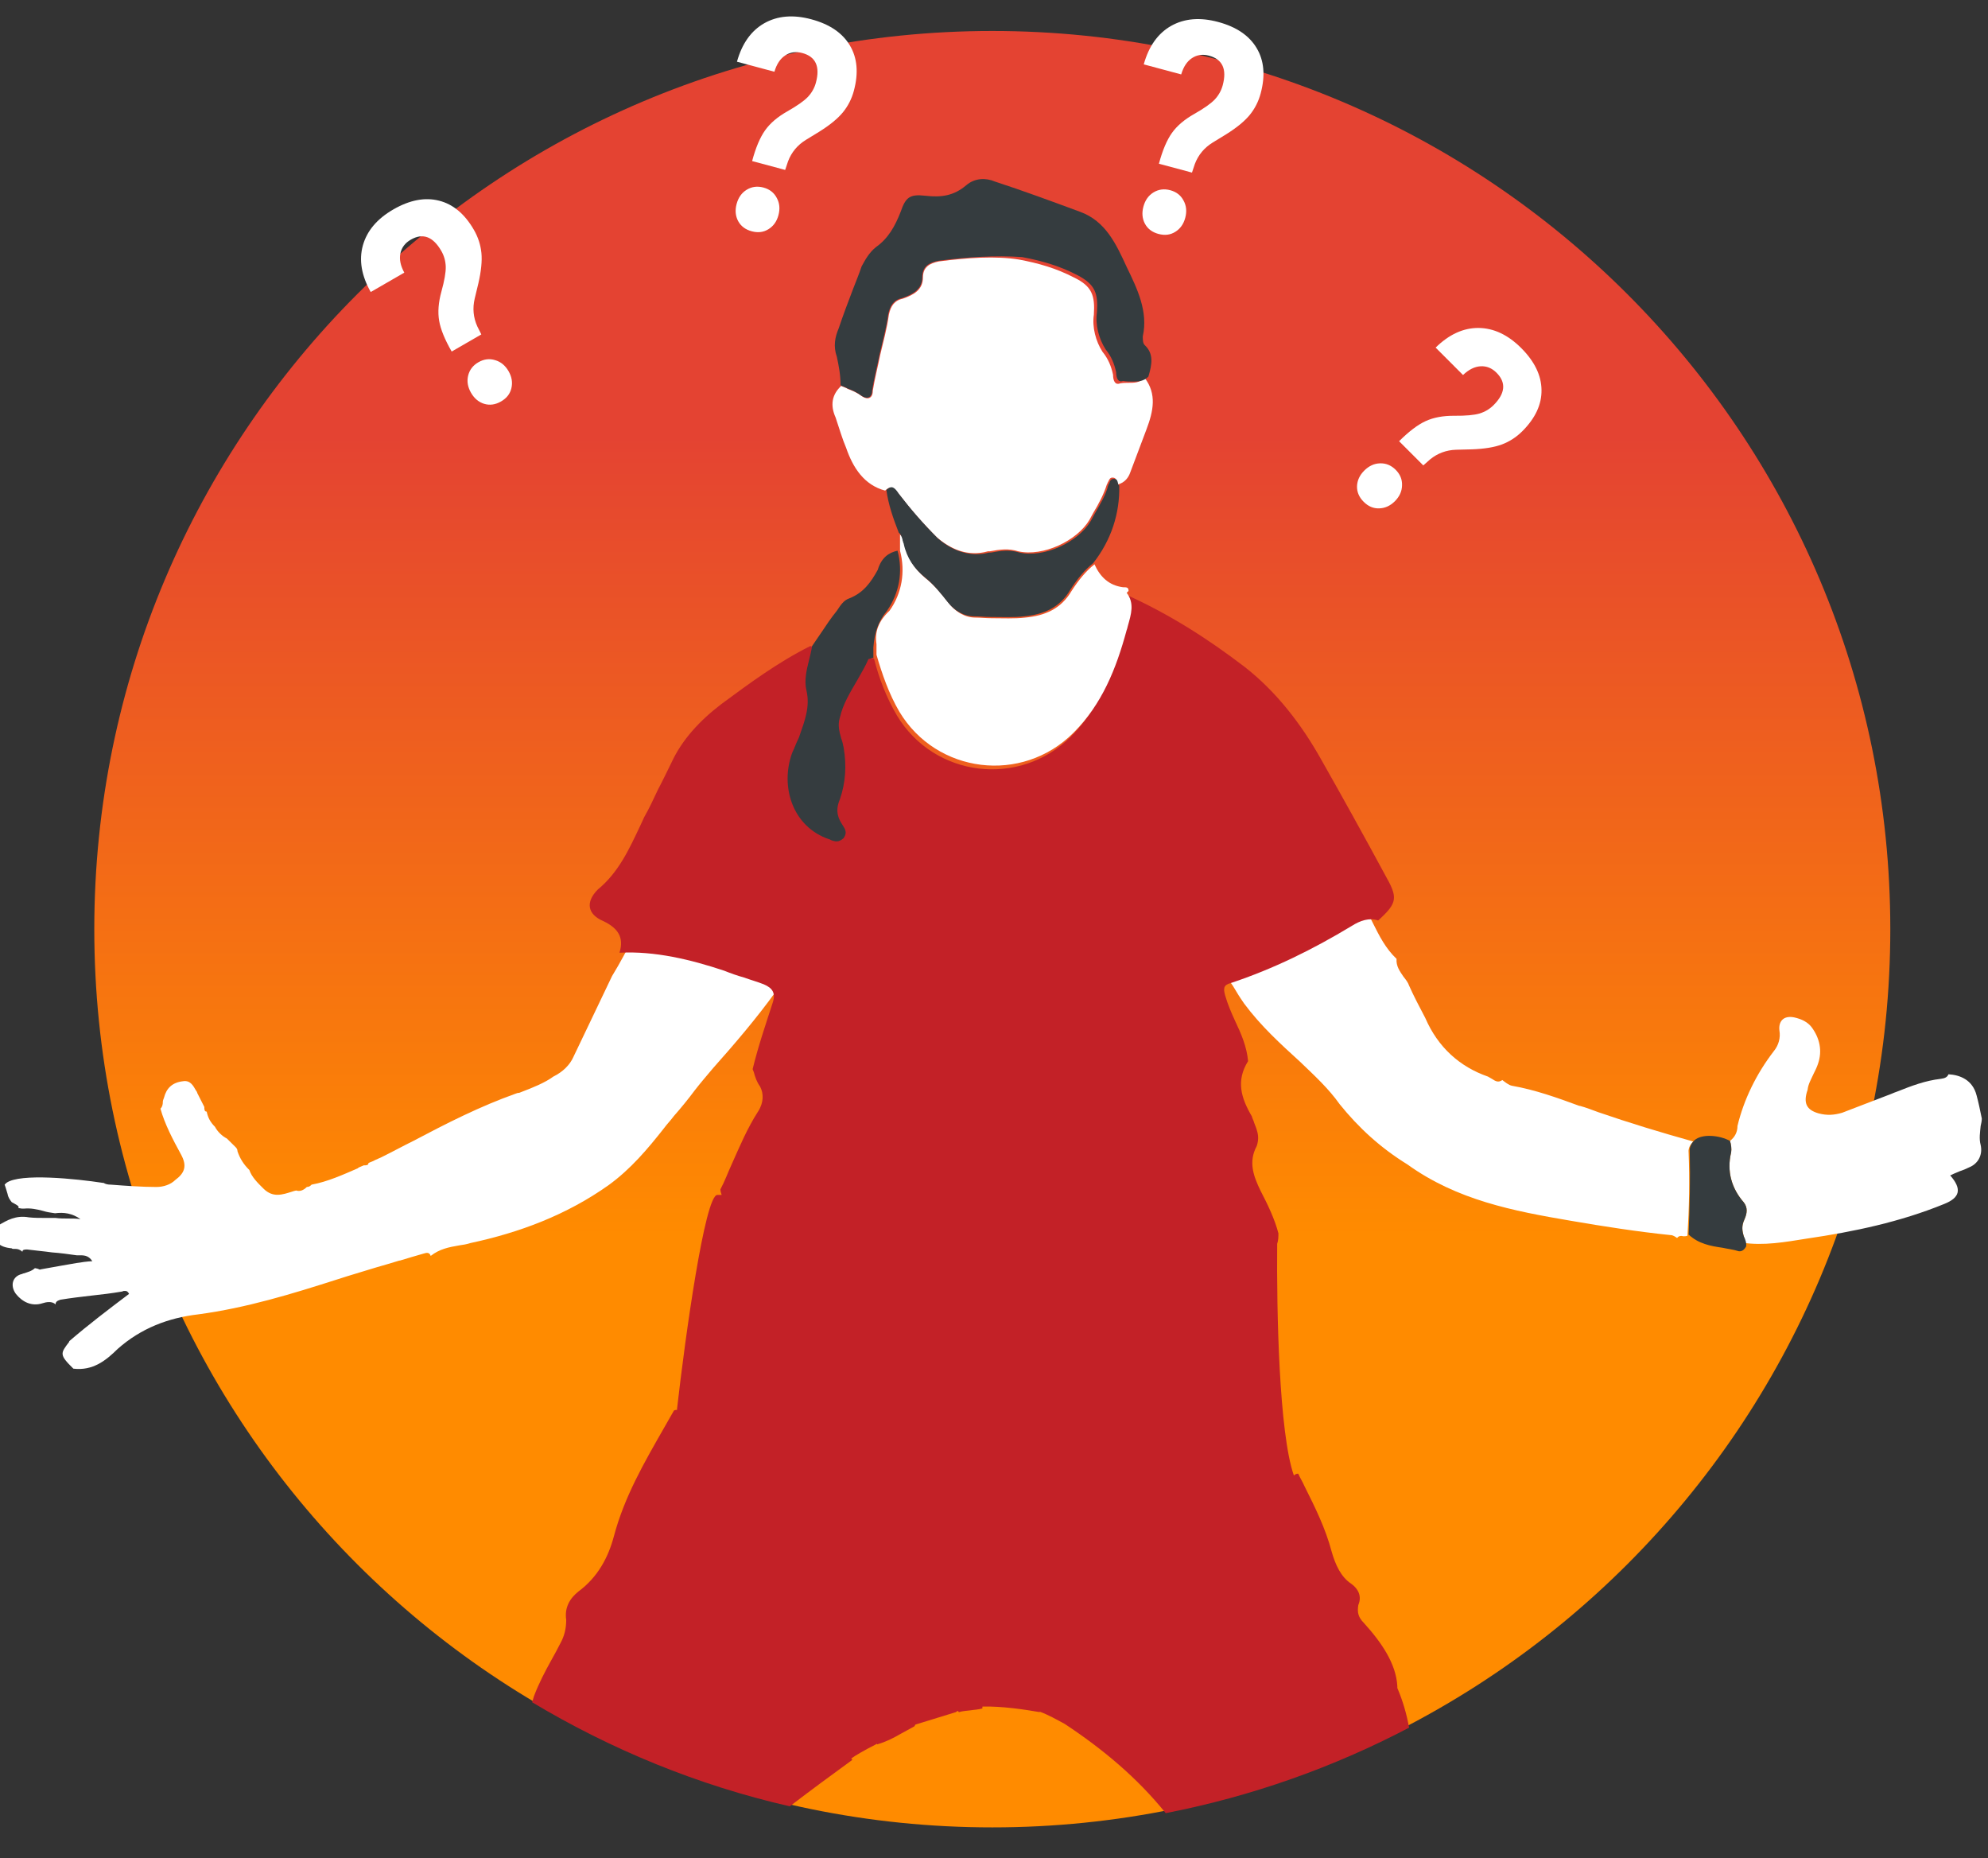 <svg width="321" height="300" viewBox="0 0 321 300" version="1.1" xmlns="http://www.w3.org/2000/svg" xmlns:xlink="http://www.w3.org/1999/xlink">
<rect x="0" y="0" width="321" height="300" fill="#333333" stroke="none"/>
<g id="Canvas" fill="none">
<g id="Frame 4" clip-path="url(#clip0)">
<g id="logo-01">
<g id="Canvas_2">
<g id="logo">
<g id="Group">
<path id="Ellipse" d="M 145 290C 225.081 290 290 225.081 290 145C 290 64.919 225.081 0 145 0C 64.919 0 0 64.919 0 145C 0 225.081 64.919 290 145 290Z" transform="translate(15.225 5)" fill="url(#paint0_linear)"/>
<g id="Group 2">
<path id="Intersect" d="M 117.616 28.426C 119.38 28.519 121.515 29.261 122.165 31.857C 122.443 32.877 122.722 34.175 123 35.566C 123 35.937 122.907 36.401 122.814 36.772C 122.721 37.792 122.536 38.812 122.814 39.831C 123.186 41.501 122.35 42.891 120.958 43.448C 120.401 43.726 119.937 43.911 119.38 44.097C 119.194 44.19 118.915 44.282 118.73 44.375C 118.451 44.468 118.173 44.653 117.894 44.746C 119.844 46.971 119.472 48.362 116.873 49.382C 109.818 52.257 102.392 53.833 94.78 54.946C 91.252 55.502 87.817 56.151 84.197 55.595C 84.661 55.595 84.754 55.131 84.568 54.575C 84.29 53.648 84.197 52.906 84.661 51.886C 85.125 50.866 85.218 49.939 84.568 49.104C 82.619 46.879 81.783 44.097 82.526 41.037C 82.619 40.481 82.526 39.739 82.34 39.182C 83.176 38.533 83.547 37.699 83.547 36.772C 84.568 32.506 86.611 28.334 89.395 24.717C 90.231 23.697 90.509 22.492 90.324 21.379C 90.138 19.896 90.974 18.876 92.737 19.247C 93.944 19.525 94.872 19.988 95.522 20.823C 96.822 22.585 97.286 24.625 96.543 26.757C 96.358 27.314 96.079 27.87 95.801 28.426C 95.429 29.261 94.965 30.003 94.873 30.93C 94.13 33.063 94.687 34.175 96.636 34.732C 98.029 35.102 99.143 35.01 100.442 34.639C 101.649 34.175 102.856 33.712 104.063 33.248C 105.269 32.784 106.476 32.321 107.683 31.857C 108.24 31.672 108.797 31.393 109.354 31.208C 111.675 30.281 113.903 29.446 116.316 29.168C 117.059 29.075 117.43 28.89 117.616 28.426ZM 12.903 26.386C 15.224 28.612 17.545 30.744 19.309 33.248C 22.372 37.05 25.9 40.295 30.263 42.984C 38.246 48.733 47.343 50.495 56.626 52.071C 62.011 52.998 67.395 53.833 72.779 54.389C 73.15 54.389 73.522 54.668 73.8 54.853C 74.079 54.482 74.45 54.482 74.821 54.575C 75.007 54.575 75.285 54.575 75.471 54.482C 75.749 49.939 75.842 45.581 75.657 41.037C 75.564 40.295 76.028 39.646 76.399 39.275C 71.108 37.792 66.188 36.308 61.082 34.546C 60.061 34.175 59.133 33.804 58.112 33.526L 58.019 33.526C 54.491 32.228 50.871 30.93 47.158 30.281C 46.601 30.188 45.951 29.632 45.58 29.354C 44.93 29.817 44.466 29.539 43.909 29.168C 43.723 29.075 43.444 28.89 43.259 28.797C 38.71 27.221 35.183 24.068 33.14 19.339C 32.212 17.577 31.284 15.816 30.541 14.147C 30.355 13.59 29.984 13.127 29.613 12.663C 29.056 11.829 28.406 10.994 28.499 9.789C 26.735 8.119 25.714 6.08 24.693 4.04C 24.136 2.927 23.672 1.907 23.022 0.887C 22.372 0.052 21.908 -0.319 21.072 0.331C 15.41 4.04 9.283 6.543 3.156 9.139C 1.857 9.51 0.65 10.159 0 11.736C 1.114 12.663 1.949 13.868 2.692 15.167C 3.063 15.816 3.528 16.465 3.899 17.021C 6.591 20.637 9.747 23.512 12.903 26.386Z" transform="translate(197 145)" fill="white"/>
<path id="Intersect 2" d="M 0.928 0.725C 0.557 1.096 0.093 1.745 0.186 2.487C 0.279 7.03 0.186 11.388 0 15.932C 1.578 17.415 3.528 17.786 5.477 18.064C 6.312 18.25 7.241 18.343 8.076 18.621C 8.633 18.714 9.005 18.343 9.283 17.879C 9.376 17.323 9.19 16.766 8.912 16.21C 8.633 15.283 8.54 14.541 9.005 13.521C 9.469 12.501 9.562 11.574 8.912 10.739C 6.962 8.514 6.127 5.732 6.869 2.672C 6.962 2.116 6.869 1.374 6.684 0.818C 5.013 -0.11 2.135 -0.388 0.928 0.725Z" transform="translate(272.657 183.365)" fill="#353C3F"/>
</g>
<path id="Intersect 3" d="M 2.895 47.07C 2.607 46.692 2.32 46.315 2.225 45.749C 2.033 45.184 1.938 44.712 1.746 44.24C 1.842 44.146 1.938 44.052 2.033 43.958C 4.234 42.354 13.324 43.297 17.63 43.958L 17.726 43.958C 18.013 44.146 18.396 44.24 18.874 44.24C 21.362 44.429 23.946 44.618 26.242 44.618C 27.39 44.618 28.538 44.24 29.304 43.486C 30.835 42.354 31.218 41.223 30.261 39.431C 28.921 36.979 27.582 34.432 26.912 31.98C 27.199 31.698 27.295 31.32 27.295 30.849C 27.295 30.66 27.39 30.472 27.486 30.189C 27.869 28.68 28.826 27.737 30.548 27.548C 31.696 27.36 32.175 28.208 32.653 29.057C 32.749 29.151 32.844 29.34 32.844 29.434L 33.993 31.698C 33.993 32.075 33.993 32.452 34.375 32.452C 34.567 33.395 34.95 34.15 35.715 34.904C 36.098 35.658 36.863 36.413 37.629 36.79L 38.968 38.11C 39.16 38.299 39.351 38.488 39.351 38.865C 39.734 39.997 40.308 40.94 41.265 41.883C 41.648 43.014 42.604 43.958 43.561 44.901C 45.092 46.409 46.623 45.844 48.154 45.372L 48.441 45.278C 48.537 45.278 48.728 45.184 48.824 45.184C 49.398 45.372 49.972 45.184 50.546 44.618C 50.929 44.618 51.121 44.429 51.312 44.24C 53.895 43.769 56.383 42.637 58.776 41.6L 58.871 41.505L 59.062 41.411C 59.254 41.317 59.541 41.223 59.732 41.128C 60.115 41.128 60.498 41.128 60.498 40.751C 60.881 40.562 61.263 40.468 61.55 40.279C 61.933 40.091 62.22 39.997 62.603 39.808C 64.325 38.959 66.048 38.016 67.77 37.167C 73.129 34.338 78.487 31.603 84.324 29.529L 84.611 29.434L 84.707 29.434L 84.802 29.434L 85.281 29.246C 87.003 28.585 88.917 27.831 90.352 26.794C 91.883 26.039 93.031 24.907 93.605 23.587C 95.71 19.155 97.816 14.817 99.825 10.573C 101.165 8.404 102.313 6.14 103.652 3.688C 104.035 2.934 104.418 2.18 104.801 1.425C 105.566 -0.084 106.523 -0.272 107.863 0.293C 108.82 0.671 109.776 1.142 110.733 1.614C 111.69 2.085 112.647 2.557 113.604 2.934C 118.675 5.197 123.077 8.121 127 12.365L 126.235 13.119C 123.173 17.363 119.632 21.512 116.187 25.379C 115.231 26.511 114.178 27.737 113.221 28.963C 112.169 30.377 111.02 31.792 109.776 33.206C 109.298 33.867 108.724 34.432 108.245 35.093C 105.566 38.488 102.887 41.694 99.251 44.335C 92.457 49.144 84.898 51.974 76.956 53.671C 76.382 53.86 75.808 53.954 75.138 54.048C 73.511 54.331 71.98 54.614 70.545 55.746C 70.353 55.18 69.971 55.18 69.397 55.369C 68.057 55.746 66.813 56.123 65.569 56.5L 65.474 56.5C 64.23 56.877 62.986 57.255 61.646 57.632C 59.541 58.292 57.532 58.858 55.522 59.518C 48.154 61.876 40.786 64.139 33.036 65.177C 28.156 65.742 23.754 67.44 20.022 70.741C 18.109 72.627 16.004 74.324 12.846 73.947C 10.549 71.684 10.741 71.495 12.176 69.609L 12.176 69.515C 15.238 66.874 18.587 64.328 21.84 61.876C 21.553 61.31 21.266 61.404 20.979 61.404C 20.884 61.404 20.788 61.498 20.692 61.498C 19.066 61.782 17.439 61.97 15.716 62.159C 14.09 62.347 12.463 62.536 10.741 62.819C 10.167 63.008 9.975 63.196 9.975 63.573C 9.401 63.008 8.444 63.196 7.87 63.385C 6.148 63.95 4.617 63.196 3.564 61.876C 2.607 60.556 2.99 59.047 4.521 58.669C 4.617 58.669 4.617 58.669 4.713 58.575L 4.808 58.575C 5.382 58.386 6.148 58.198 6.626 57.726C 6.818 57.726 7.009 57.821 7.105 57.821C 7.296 57.915 7.487 58.009 7.583 57.915C 8.636 57.726 9.688 57.538 10.741 57.349C 12.463 57.066 14.185 56.689 15.908 56.595C 15.238 55.557 14.377 55.651 13.707 55.651C 13.611 55.651 13.516 55.651 13.42 55.651C 12.08 55.463 10.741 55.274 9.401 55.18C 8.062 54.991 6.818 54.897 5.382 54.708C 5 54.708 4.617 54.709 4.617 55.086C 4.234 54.709 3.851 54.614 3.469 54.614C 3.373 54.614 3.277 54.614 3.182 54.614C 3.086 54.614 2.99 54.614 2.895 54.52C 0.789 54.331 -0.167 53.388 0.024 51.313C 0.12 51.219 0.215 51.219 0.311 51.125L 0.598 50.936L 0.694 50.842C 2.129 49.993 3.564 49.144 5.669 49.522C 6.531 49.616 7.487 49.616 8.444 49.616C 8.923 49.616 9.401 49.616 9.975 49.616C 10.645 49.71 11.315 49.71 11.985 49.71C 12.655 49.71 13.324 49.71 13.994 49.804C 12.655 48.861 11.315 48.673 9.88 48.861C 9.21 48.767 8.54 48.673 7.966 48.484C 6.913 48.201 5.956 48.013 4.904 48.107C 4.808 48.107 4.617 48.107 4.521 48.107L 3.947 48.013C 4.234 47.73 3.564 47.447 2.895 47.07Z" transform="translate(-1 147)" fill="white"/>
<path id="Vector" d="M 134.3 166C 133.4 165.1 133.2 164.3 133.4 163.1C 134 161.7 133.4 160.5 132.3 159.7C 130.6 158.6 129.7 156.6 129.1 154.5C 128.1 150.7 126.4 147.3 124.7 143.9C 124.4 143.2 124 142.6 123.7 141.9C 123.4 141.9 123.2 142 123 142.2C 120.6 135.4 120.2 115.7 120.3 104.8C 120.5 104.2 120.5 103.6 120.5 103.1C 119.9 100.8 118.8 98.5 117.6 96.2C 116.5 93.9 115.6 91.6 117 89C 117.3 88.1 117.3 87.3 117 86.4C 116.9 86 116.7 85.6 116.6 85.3C 116.5 84.9 116.3 84.6 116.2 84.2C 114.5 81.3 113.6 78.5 115.6 75.3C 115.4 73 114.5 70.9 113.5 68.8C 112.9 67.5 112.3 66.1 111.9 64.7C 111.6 63.6 111.6 63 112.8 62.7C 119.7 60.4 126 57.3 132.3 53.5C 133.7 52.6 135.2 52.1 136.6 52.6C 139.8 49.7 139.8 48.9 137.7 45.2C 134.3 38.9 130.8 32.6 127.4 26.6C 124.2 20.9 120.2 15.7 115.1 11.7C 109.1 7.1 102.8 3.1 95.9 0L 95.6 0.3C 96.7 2.3 96.2 4.3 95.6 6.3C 93.9 12.3 91.6 18.3 87 22.9C 78.7 31.2 64.9 29.5 58.9 19.5C 57.2 16.6 56 13.5 55.2 10.3L 44.9 8.3C 39.7 10.9 35.1 14.3 30.5 17.7C 27.1 20.3 24.2 23.4 22.5 27.1C 21.8 28.5 21.1 30 20.3 31.5C 19.6 33 18.9 34.5 18.1 35.9C 17.9 36.3 17.7 36.8 17.5 37.2C 15.7 41 14 44.8 10.6 47.6C 8.6 49.6 8.9 51.6 11.5 52.7C 13.8 53.8 14.9 55.3 14.1 57.8C 19.8 57.5 25.6 58.9 31 60.7C 32 61.1 33.1 61.5 34.2 61.8C 35.3 62.2 36.4 62.5 37.4 62.9C 38.8 63.5 39.4 64.3 38.8 66C 37.7 69.4 36.5 72.9 35.6 76.6C 35.7 76.8 35.7 76.9 35.8 77.1C 36 77.9 36.3 78.7 36.8 79.4C 37.4 80.5 37.4 82 36.5 83.4C 34.7 86.2 33.5 89.1 32.2 92C 31.6 93.3 31.1 94.7 30.4 96C 30.4 96.3 30.5 96.6 30.6 96.9C 30.3 96.9 30.1 96.9 29.9 96.9C 27.9 96.9 24.7 119.9 23.4 131.4L 23.4 131.6C 23.3 131.6 23.1 131.6 22.9 131.7C 22.4 132.6 21.8 133.6 21.3 134.5C 18.1 140.1 14.9 145.6 13.2 152C 12.3 155.4 10.6 158.6 7.5 160.9C 6.1 162 5.2 163.5 5.5 165.5C 5.5 166.9 5.2 168.1 4.6 169.2C 4.1 170.2 3.6 171.1 3.1 172C 2.1 173.8 1.1 175.7 0.3 177.8C 0.2 178.1 0.1 178.5 -3.05176e-06 178.8C 12.7 186.4 26.7 192.2 41.6 195.6C 45 193 48.4 190.5 51.7 188.1C 51.6 188 51.6 187.9 51.5 187.9C 52 187.5 53.7 186.5 55.7 185.5C 55.7 185.5 55.7 185.5 55.7 185.6C 57.1 185.2 58.3 184.6 59.5 183.9C 60.2 183.5 61 183.1 61.7 182.7C 61.8 182.6 61.8 182.5 61.9 182.4L 68.4 180.4C 68.5 180.3 68.6 180.3 68.7 180.2C 68.8 180.2 68.8 180.3 68.9 180.4C 69.5 180.2 70.1 180.2 70.8 180.1C 71.4 180 72 180 72.7 179.8C 72.7 179.7 72.7 179.6 72.7 179.5C 75.8 179.4 79.7 180 82 180.4L 81.9 180.3C 83.3 180.8 84.7 181.6 86 182.3C 92.2 186.4 97.7 191 102.3 196.7C 116.2 194 129.4 189.3 141.6 182.9C 141.2 180.7 140.6 178.6 139.7 176.5L 139.7 176.2C 139.5 172.6 137.2 169.2 134.3 166Z" transform="translate(85.925 96)" fill="#C32127"/>
<path id="Intersect 4" d="M 8.506 37.627C 5.106 36.727 3.306 33.927 2.206 30.727C 1.606 29.327 1.106 27.627 0.506 25.827C -0.394 23.827 -0.094 22.127 1.406 20.727C 1.806 20.927 2.206 21.027 2.506 21.227C 3.306 21.527 4.006 21.827 4.806 22.427C 5.706 23.027 6.506 22.727 6.506 21.527C 6.806 19.627 7.306 17.727 7.706 15.727C 8.206 13.627 8.806 11.427 9.106 9.227C 9.406 7.827 10.006 6.927 11.406 6.627C 13.106 6.027 14.606 5.227 14.606 3.227C 14.606 1.527 15.706 0.927 17.206 0.627C 21.806 0.027 26.406 -0.273 30.106 0.327C 33.306 0.927 36.106 1.727 39.006 3.227C 41.906 4.627 42.406 6.127 42.206 9.227C 41.906 11.227 42.506 13.527 43.606 15.227C 44.506 16.327 45.006 17.527 45.306 18.927C 45.306 19.827 45.606 20.627 46.406 20.327C 46.906 20.227 47.406 20.227 47.806 20.227C 48.706 20.227 49.606 20.227 50.406 19.427C 52.406 22.027 51.806 24.827 50.706 27.727L 48.106 34.627C 47.806 35.527 47.206 36.327 46.106 36.627C 46.006 36.527 46.006 36.327 45.906 36.227C 45.806 35.927 45.806 35.527 45.206 35.527C 44.806 35.527 44.706 35.827 44.506 36.227C 44.406 36.327 44.406 36.527 44.306 36.627C 43.806 38.227 43.006 39.727 42.106 41.227C 41.906 41.627 41.706 41.927 41.506 42.327C 39.506 45.727 34.006 48.327 30.006 47.427C 28.406 46.927 27.006 47.127 25.406 47.427L 25.106 47.427C 21.906 48.327 19.106 47.127 16.806 45.127C 14.506 42.827 12.506 40.527 10.506 37.927C 10.006 37.327 9.406 36.727 8.506 37.627ZM 7.106 62.427L 7.106 64.127C 8.006 67.227 9.106 70.427 10.806 73.327C 16.806 83.327 30.606 85.027 38.906 76.727C 43.506 72.127 45.806 66.427 47.506 60.127C 47.606 59.927 47.606 59.727 47.706 59.427C 48.206 57.627 48.806 55.827 47.506 54.127L 47.806 53.827C 47.806 53.227 47.506 53.227 46.906 53.227C 44.606 52.927 43.206 51.527 42.306 49.527C 40.906 50.627 39.706 52.127 38.606 53.827C 36.906 56.727 34.306 57.827 31.106 58.127C 29.406 58.327 27.506 58.227 25.706 58.227C 24.806 58.227 23.906 58.127 23.106 58.127C 21.406 58.127 19.906 57.227 18.806 55.827C 17.706 54.427 16.506 52.927 15.106 51.827C 13.406 50.427 12.206 48.727 11.706 46.427C 11.606 46.227 11.506 46.027 11.506 45.827C 11.406 45.427 11.206 44.927 10.906 44.727L 10.906 47.327C 11.806 50.727 11.206 54.227 9.206 57.027C 7.406 58.727 6.806 60.427 7.106 62.427Z" transform="translate(134.419 41.573)" fill="white"/>
<path id="Union 3" d="M 55.65 32.694C 56.55 32.694 57.45 32.694 58.25 31.894C 58.85 29.894 59.15 28.194 57.65 26.794C 57.35 26.494 57.35 25.894 57.35 25.394C 58.25 21.394 56.45 17.694 54.75 14.194C 53.05 10.494 51.35 6.794 47.25 5.294C 42.65 3.594 38.05 1.894 33.45 0.394C 32.05 -0.206 30.25 -0.206 28.85 0.994C 26.85 2.694 24.85 2.994 22.25 2.694C 19.65 2.394 19.05 2.994 18.25 5.294C 17.35 7.594 16.25 9.594 14.25 10.994C 13.15 11.894 12.55 12.994 11.95 14.094C 11.55 15.294 11.05 16.494 10.55 17.794C 9.75 19.894 8.95 21.994 8.25 24.094C 7.65 25.494 7.35 26.994 7.95 28.694C 8.25 30.094 8.55 31.594 8.55 33.294C 8.95 33.494 9.35 33.594 9.65 33.794C 10.45 34.094 11.15 34.394 11.95 34.994C 12.85 35.594 13.65 35.294 13.65 34.094C 13.95 32.194 14.45 30.294 14.85 28.294C 15.35 26.194 15.95 23.994 16.25 21.794C 16.55 20.394 17.15 19.494 18.55 19.194C 20.25 18.594 21.75 17.794 21.75 15.794C 21.75 14.094 22.85 13.494 24.35 13.194C 28.95 12.594 33.55 12.294 37.85 12.594C 41.05 13.194 43.85 13.994 46.75 15.494C 49.65 16.994 50.15 18.394 49.95 21.494C 49.65 23.494 50.25 25.794 51.35 27.494C 52.25 28.594 52.75 29.794 53.05 31.194C 53.05 32.094 53.35 32.894 54.15 32.594C 54.75 32.694 55.25 32.694 55.65 32.694ZM 16.05 69.694C 18.05 66.794 18.65 63.394 17.75 59.994C 16.35 60.294 15.15 61.094 14.55 63.094C 13.45 65.094 12.25 66.794 9.95 67.694C 9.05 67.994 8.55 68.794 7.95 69.694C 7.05 70.794 6.25 71.994 5.45 73.194C 4.95 73.894 4.45 74.694 3.95 75.394C 3.85 76.094 3.65 76.894 3.45 77.694C 3.05 79.294 2.65 80.994 3.05 82.594C 3.65 85.194 2.75 87.494 1.95 89.794C 1.85 90.194 1.55 90.694 1.35 91.194C 1.15 91.694 0.95 92.194 0.75 92.594C -1.25 97.994 0.75 104.594 6.75 106.594C 6.85 106.594 6.85 106.594 6.95 106.694C 7.75 106.994 8.25 107.094 9.05 106.394C 9.65 105.494 9.35 104.994 8.75 104.094C 7.85 102.694 7.85 101.494 8.45 100.094C 9.35 97.494 9.55 94.694 9.05 91.794C 8.95 91.294 8.85 90.794 8.65 90.294C 8.35 89.194 8.05 88.094 8.45 86.894C 8.95 84.694 10.15 82.794 11.25 80.894C 11.85 79.794 12.55 78.694 13.05 77.494C 13.15 77.494 13.35 77.394 13.45 77.394C 13.55 77.294 13.75 77.294 13.85 77.294L 13.85 75.594C 14.05 73.094 14.65 71.394 16.05 69.694ZM 49.35 61.994C 47.95 63.094 46.75 64.594 45.65 66.294C 43.95 69.194 41.35 70.294 38.15 70.594C 36.45 70.794 34.55 70.694 32.75 70.694C 31.85 70.694 30.95 70.594 30.15 70.594C 28.45 70.594 26.95 69.694 25.85 68.294C 24.75 66.894 23.55 65.394 22.15 64.294C 20.45 62.894 19.25 61.194 18.75 58.894C 18.75 58.794 18.65 58.694 18.65 58.594C 18.65 58.494 18.55 58.394 18.55 58.194C 18.45 57.794 18.25 57.294 17.95 57.094C 17.05 54.794 16.25 52.494 15.95 50.194C 16.85 49.294 17.35 49.894 17.95 50.794C 19.95 53.394 21.95 55.694 24.25 57.994C 26.55 59.994 29.45 61.094 32.55 60.294L 32.85 60.294C 34.45 59.994 35.85 59.794 37.45 60.294C 41.45 61.194 46.95 58.594 48.95 55.194C 49.15 54.794 49.35 54.494 49.55 54.094C 50.45 52.494 51.35 51.094 51.75 49.494C 51.85 49.294 51.85 49.194 51.95 49.094C 52.05 48.694 52.25 48.394 52.65 48.394C 53.25 48.394 53.25 48.794 53.35 49.094C 53.35 49.294 53.45 49.394 53.55 49.494C 53.65 53.994 52.25 58.294 49.35 61.994Z" transform="translate(127.175 28.906)" fill="#353C3F"/>
</g>
</g>
</g>
</g>
<path id="?" d="M 6.518 24.579C 6.518 22.35 6.763 20.574 7.252 19.253C 7.741 17.931 8.633 16.633 9.928 15.359C 11.238 14.069 12.108 13.026 12.54 12.23C 12.971 11.418 13.187 10.566 13.187 9.674C 13.187 6.983 12.065 5.637 9.82 5.637C 8.755 5.637 7.899 6.003 7.252 6.736C 6.619 7.453 6.288 8.448 6.259 9.722L 0 9.722C 0.029 6.68 0.914 4.3 2.655 2.58C 4.41 0.86 6.799 0 9.82 0C 12.871 0 15.238 0.82 16.921 2.46C 18.604 4.085 19.446 6.386 19.446 9.364C 19.446 10.717 19.173 11.999 18.626 13.209C 18.079 14.404 17.122 15.733 15.755 17.198L 14.007 19.038C 12.914 20.2 12.288 21.562 12.13 23.122L 12.043 24.579L 6.518 24.579ZM 5.892 31.912C 5.892 30.846 6.216 29.97 6.863 29.285C 7.525 28.584 8.367 28.234 9.389 28.234C 10.41 28.234 11.245 28.584 11.892 29.285C 12.554 29.97 12.885 30.846 12.885 31.912C 12.885 32.963 12.561 33.831 11.914 34.516C 11.281 35.201 10.439 35.543 9.389 35.543C 8.338 35.543 7.489 35.201 6.842 34.516C 6.209 33.831 5.892 32.963 5.892 31.912Z" transform="matrix(0.866 -0.5 0.5 0.866 55 38.723)" fill="white"/>
<path id="?_2" d="M 6.518 24.579C 6.518 22.35 6.763 20.574 7.252 19.253C 7.741 17.931 8.633 16.633 9.928 15.359C 11.238 14.069 12.108 13.026 12.54 12.23C 12.971 11.418 13.187 10.566 13.187 9.674C 13.187 6.983 12.065 5.637 9.82 5.637C 8.755 5.637 7.899 6.003 7.252 6.736C 6.619 7.453 6.288 8.448 6.259 9.722L 0 9.722C 0.029 6.68 0.914 4.3 2.655 2.58C 4.41 0.86 6.799 0 9.82 0C 12.871 0 15.238 0.82 16.921 2.46C 18.604 4.085 19.446 6.386 19.446 9.364C 19.446 10.717 19.173 11.999 18.626 13.209C 18.079 14.404 17.122 15.733 15.755 17.198L 14.007 19.038C 12.914 20.2 12.288 21.562 12.13 23.122L 12.043 24.579L 6.518 24.579ZM 5.892 31.912C 5.892 30.846 6.216 29.97 6.863 29.285C 7.525 28.584 8.367 28.234 9.389 28.234C 10.41 28.234 11.245 28.584 11.892 29.285C 12.554 29.97 12.885 30.846 12.885 31.912C 12.885 32.963 12.561 33.831 11.914 34.516C 11.281 35.201 10.439 35.543 9.389 35.543C 8.338 35.543 7.489 35.201 6.842 34.516C 6.209 33.831 5.892 32.963 5.892 31.912Z" transform="matrix(0.966 0.259 -0.259 0.966 121.514 0.57)" fill="white"/>
<path id="?_3" d="M 6.518 24.579C 6.518 22.35 6.763 20.574 7.252 19.253C 7.741 17.931 8.633 16.633 9.928 15.359C 11.238 14.069 12.108 13.026 12.54 12.23C 12.971 11.418 13.187 10.566 13.187 9.674C 13.187 6.983 12.065 5.637 9.82 5.637C 8.755 5.637 7.899 6.003 7.252 6.736C 6.619 7.453 6.288 8.448 6.259 9.722L 0 9.722C 0.029 6.68 0.914 4.3 2.655 2.58C 4.41 0.86 6.799 0 9.82 0C 12.871 0 15.238 0.82 16.921 2.46C 18.604 4.085 19.446 6.386 19.446 9.364C 19.446 10.717 19.173 11.999 18.626 13.209C 18.079 14.404 17.122 15.733 15.755 17.198L 14.007 19.038C 12.914 20.2 12.288 21.562 12.13 23.122L 12.043 24.579L 6.518 24.579ZM 5.892 31.912C 5.892 30.846 6.216 29.97 6.863 29.285C 7.525 28.584 8.367 28.234 9.389 28.234C 10.41 28.234 11.245 28.584 11.892 29.285C 12.554 29.97 12.885 30.846 12.885 31.912C 12.885 32.963 12.561 33.831 11.914 34.516C 11.281 35.201 10.439 35.543 9.389 35.543C 8.338 35.543 7.489 35.201 6.842 34.516C 6.209 33.831 5.892 32.963 5.892 31.912Z" transform="matrix(0.966 0.259 -0.259 0.966 187.199 1)" fill="white"/>
<path id="?_4" d="M 6.518 24.579C 6.518 22.35 6.763 20.574 7.252 19.253C 7.741 17.931 8.633 16.633 9.928 15.359C 11.238 14.069 12.108 13.026 12.54 12.23C 12.971 11.418 13.187 10.566 13.187 9.674C 13.187 6.983 12.065 5.637 9.82 5.637C 8.755 5.637 7.899 6.003 7.252 6.736C 6.619 7.453 6.288 8.448 6.259 9.722L 0 9.722C 0.029 6.68 0.914 4.3 2.655 2.58C 4.41 0.86 6.799 0 9.82 0C 12.871 0 15.238 0.82 16.921 2.46C 18.604 4.085 19.446 6.386 19.446 9.364C 19.446 10.717 19.173 11.999 18.626 13.209C 18.079 14.404 17.122 15.733 15.755 17.198L 14.007 19.038C 12.914 20.2 12.288 21.562 12.13 23.122L 12.043 24.579L 6.518 24.579ZM 5.892 31.912C 5.892 30.846 6.216 29.97 6.863 29.285C 7.525 28.584 8.367 28.234 9.389 28.234C 10.41 28.234 11.245 28.584 11.892 29.285C 12.554 29.97 12.885 30.846 12.885 31.912C 12.885 32.963 12.561 33.831 11.914 34.516C 11.281 35.201 10.439 35.543 9.389 35.543C 8.338 35.543 7.489 35.201 6.842 34.516C 6.209 33.831 5.892 32.963 5.892 31.912Z" transform="matrix(0.707 0.707 -0.707 0.707 238.682 49.241)" fill="white"/>
</g>
</g>
<defs>
<linearGradient id="paint0_linear" x2="1" gradientUnits="userSpaceOnUse" gradientTransform="matrix(0 -130.37 130.37 0 79.815 195)">
<stop stop-color="#FF8B00"/>
<stop offset="1" stop-color="#E44332"/>
</linearGradient>
<clipPath id="clip0">
<rect width="321" height="300" fill="white"/>
</clipPath>
</defs>
</svg>
